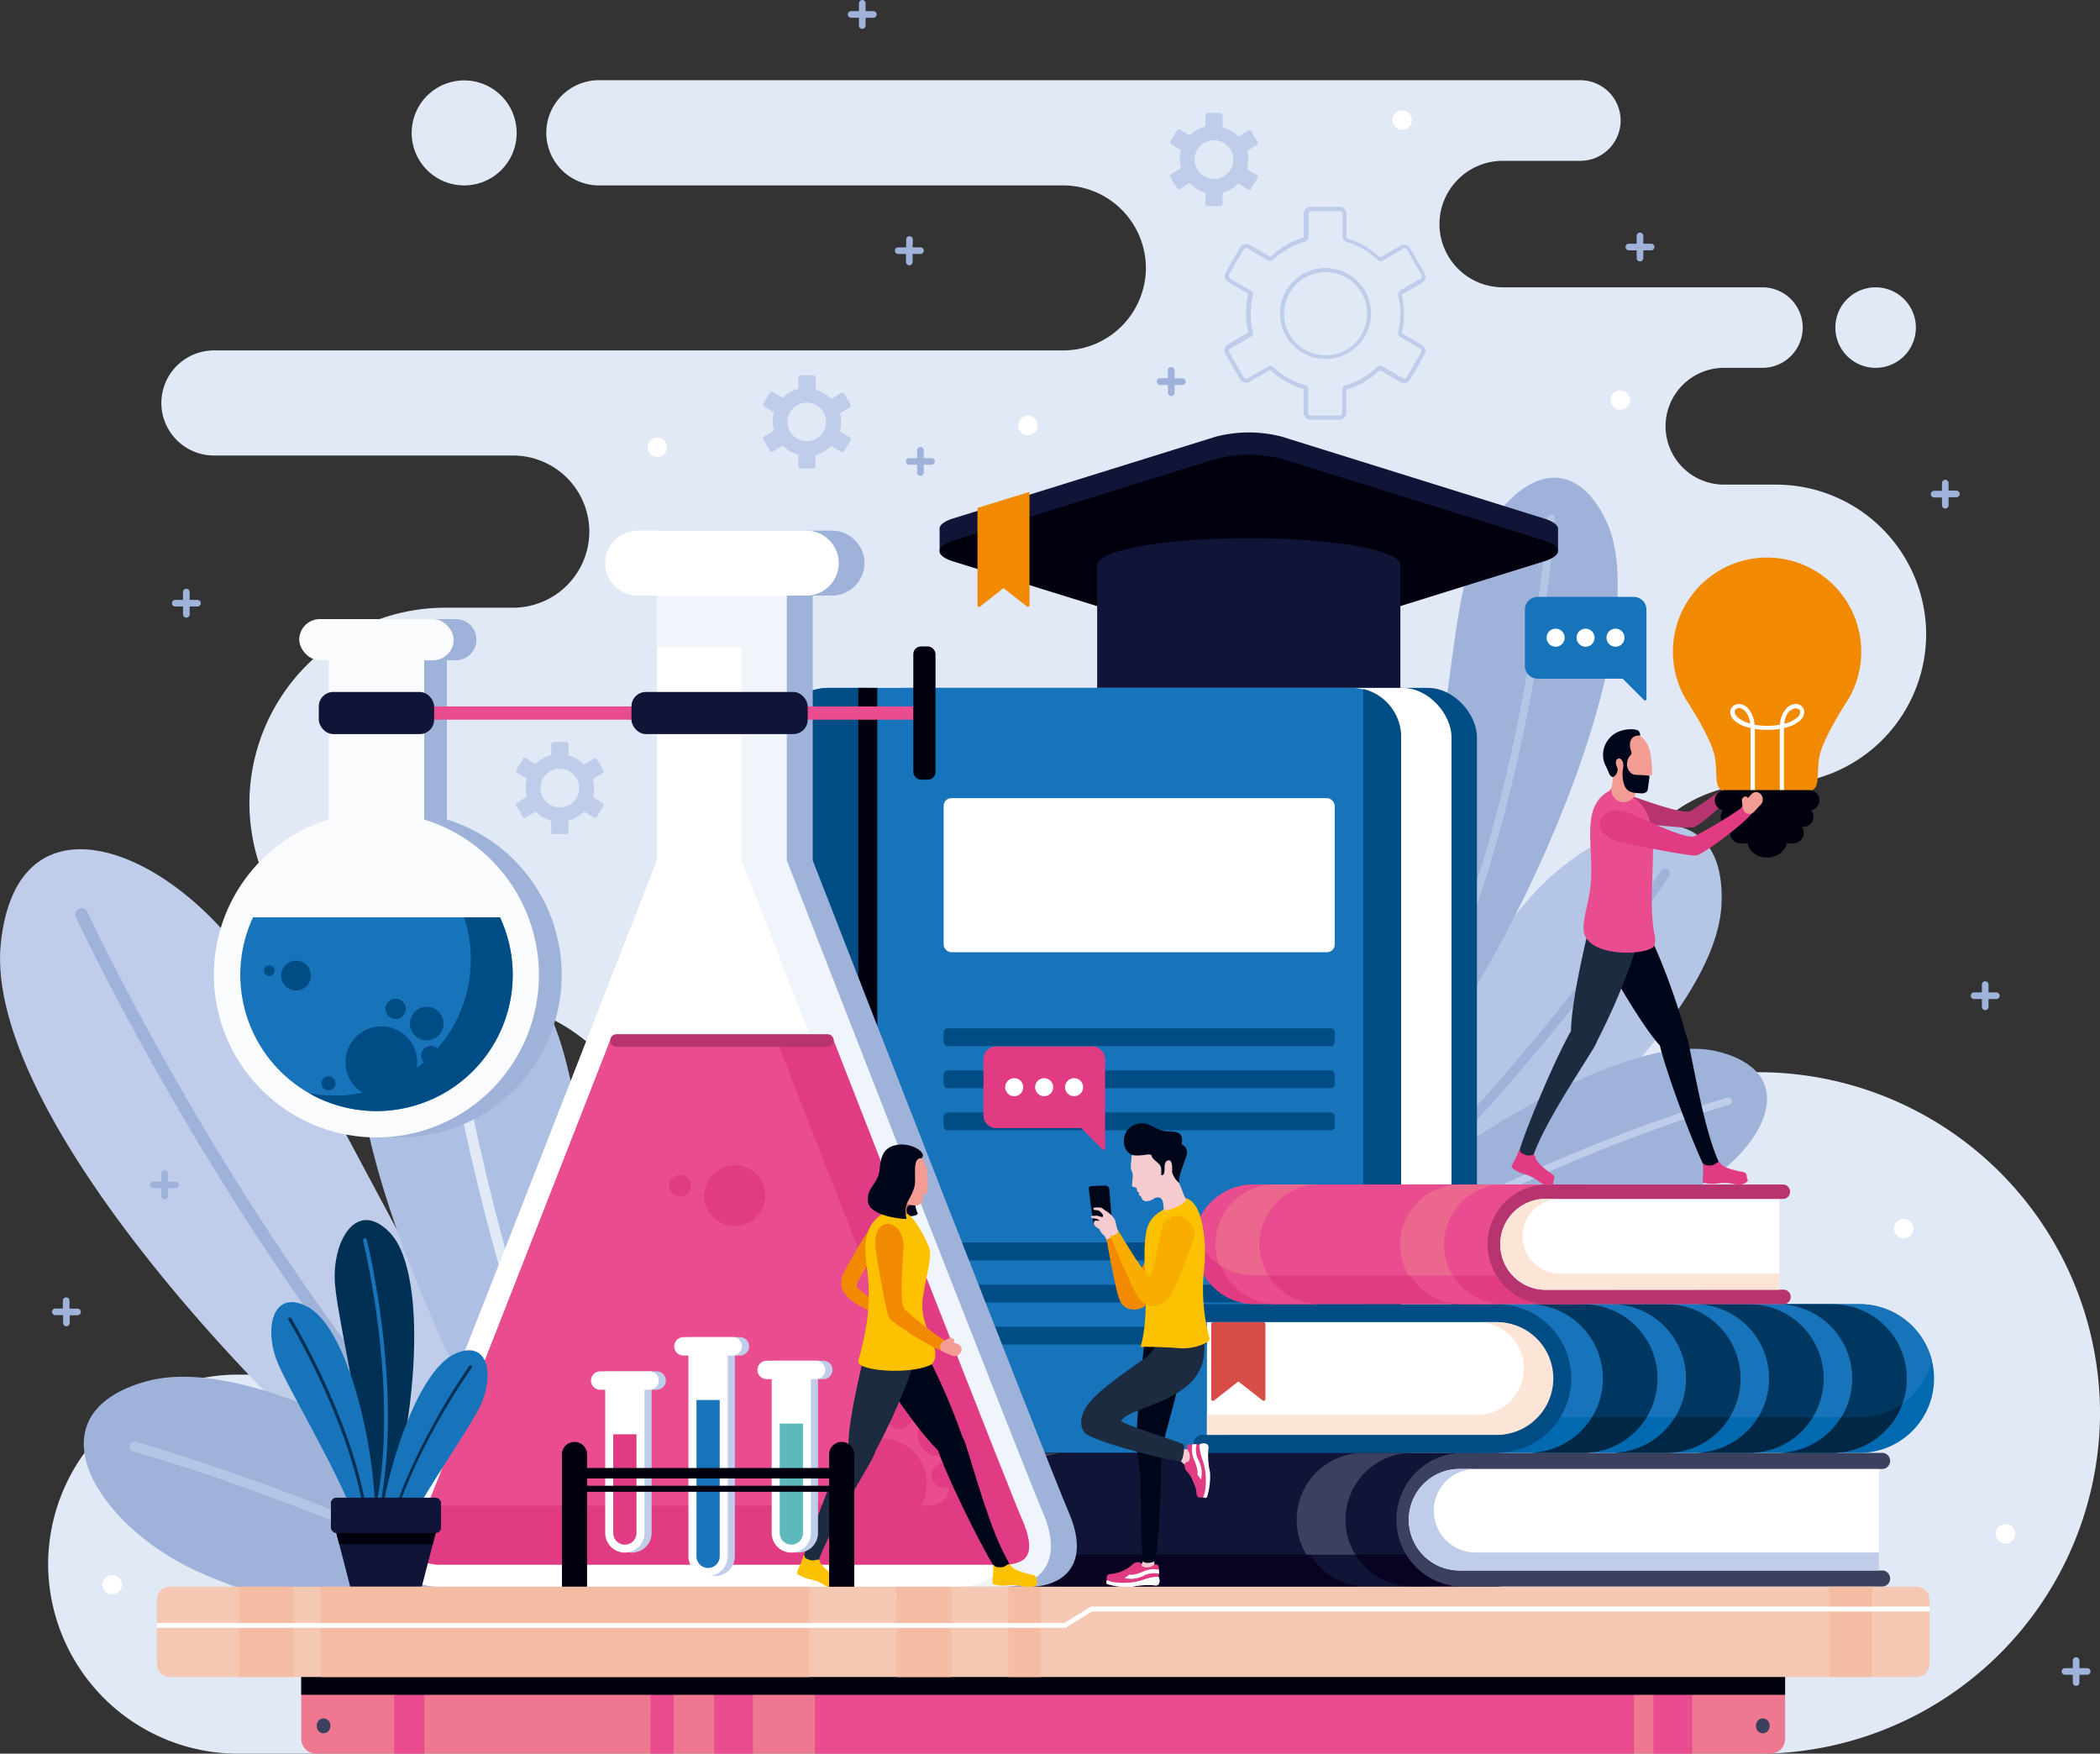 <svg xmlns="http://www.w3.org/2000/svg" viewBox="0 0 392.79 328"><rect x="0" y="0" width="392.79" height="328" fill="#333333" stroke="none"/><defs><style>.cls-1{fill:#e1e8f6;}.cls-1,.cls-12,.cls-14,.cls-15,.cls-16,.cls-17,.cls-18,.cls-19,.cls-2,.cls-20,.cls-21,.cls-22,.cls-23,.cls-24,.cls-25,.cls-26,.cls-27,.cls-28,.cls-29,.cls-3,.cls-30,.cls-31,.cls-32,.cls-33,.cls-38,.cls-39,.cls-4,.cls-40,.cls-41,.cls-42,.cls-43,.cls-44,.cls-5,.cls-6,.cls-7,.cls-8{fill-rule:evenodd;}.cls-2{fill:#b4c5e6;}.cls-3{fill:#9fb2d9;}.cls-4{fill:#c0cdea;}.cls-5{fill:#adbfe3;}.cls-36,.cls-6{fill:#101537;}.cls-13,.cls-7{fill:#00000f;}.cls-8{fill:#f18a00;}.cls-12,.cls-9{fill:#004c84;}.cls-10,.cls-15{fill:#fff;}.cls-11,.cls-18{fill:#1874ba;}.cls-14{fill:#080321;}.cls-16,.cls-45{fill:#3b405f;}.cls-17{fill:#0069af;}.cls-19{fill:#fce4d6;}.cls-20{fill:#003760;}.cls-21{fill:#002846;}.cls-22{fill:#d64c47;}.cls-23,.cls-37{fill:#e13c83;}.cls-24,.cls-35{fill:#e94d90;}.cls-25{fill:#b83470;}.cls-26{fill:#ec678e;}.cls-27{fill:#f0f4fb;}.cls-28{fill:#f6cbcf;}.cls-29{fill:#00061a;}.cls-30{fill:#1c2b3f;}.cls-31{fill:#fcc100;}.cls-32{fill:#f8ad00;}.cls-33,.cls-34{fill:#fafbfd;}.cls-38{fill:#003053;}.cls-39{fill:#f29c94;}.cls-40{fill:#c9625a;}.cls-41{fill:#5eb9bd;}.cls-42{fill:#ee788f;}.cls-43{fill:#f5c8b4;}.cls-44{fill:#f4bca3;}</style></defs><title>Ресурс 15</title><g id="Слой_2" data-name="Слой 2"><g id="Текст"><path class="cls-1" d="M329.07,328a63.92,63.92,0,0,0,63.73-63.73h0a63.92,63.92,0,0,0-63.73-63.73,27,27,0,0,1-26.95-26.95h0a27,27,0,0,1,26.95-26.95h3.21a28.1,28.1,0,0,0,28-28h0a28.1,28.1,0,0,0-28-28h-9.84a10.94,10.94,0,0,1-10.91-10.91h0A10.94,10.94,0,0,1,322.43,68.8h7.23a7.55,7.55,0,0,0,7.53-7.53h0a7.55,7.55,0,0,0-7.53-7.53H281.07a11.86,11.86,0,0,1-11.83-11.83h0a11.86,11.86,0,0,1,11.83-11.83H295.6a7.55,7.55,0,0,0,7.53-7.53h0A7.55,7.55,0,0,0,295.6,15H112a9.85,9.85,0,0,0-9.82,9.82h0A9.85,9.85,0,0,0,112,34.68h86.9a15.48,15.48,0,0,1,15.43,15.43h0a15.48,15.48,0,0,1-15.43,15.43H40a9.85,9.85,0,0,0-9.82,9.82h0A9.85,9.85,0,0,0,40,85.2h56a14.27,14.27,0,0,1,14.23,14.23h0a14.27,14.27,0,0,1-14.23,14.23H83.21a36.66,36.66,0,0,0-36.56,36.56h0a36.66,36.66,0,0,0,36.56,36.56H87.4a35.26,35.26,0,0,1,35.16,35.16h0A35.26,35.26,0,0,1,87.4,257.1H44.45A35.56,35.56,0,0,0,9,292.55H9A35.56,35.56,0,0,0,44.45,328ZM86.82,34.68a9.82,9.82,0,1,1,9.82-9.82,9.82,9.82,0,0,1-9.82,9.82Zm264,34.12a7.53,7.53,0,1,1,7.53-7.53A7.53,7.53,0,0,1,350.79,68.8Z"/><path class="cls-2" d="M322,169.09c.94-22.1-21.58-16.83-35.18-1.91s-53.56,77.22-75.2,89.82c-8.39,4.88-6.66,6.05.13,4.52C245.64,253.87,320.75,199.51,322,169.09Z"/><path class="cls-3" d="M206.16,261.1c-.48.86.36,1.17,2.21,1C263.29,239,312,164.07,312.2,163.83a.89.89,0,1,0-1.49-1C310.55,163.09,261.13,239,206.16,261.1Z"/><path class="cls-3" d="M300.24,97c-8.3-16.52-22.6-3.52-26.46,12.9S266,188,255.37,206c-4.14,7-2.4,7.13,1.93,3.25C278.91,189.92,311.66,119.7,300.24,97Z"/><path class="cls-2" d="M253,211.24c0,.82.74.7,2-.17,30.69-39.22,35.85-113.71,35.87-114a.74.74,0,1,0-1.48-.11C289.4,97.26,284.18,172.77,253,211.24Z"/><path class="cls-3" d="M321.5,196.72c16.72,4.35,7.63,20-6.62,26.71-6.11,2.89-19.85,7.41-34.67,12.68H246C269.06,214.62,304.62,192.32,321.5,196.72Z"/><path class="cls-4" d="M254.66,236.1C285.94,216,323,205.32,323.17,205.27a.7.7,0,0,1,.39,1.33c-.16,0-35.68,10.26-66.35,29.5Z"/><path class="cls-4" d="M.14,176.53c3-29.35,31.68-18.11,46.79,4.17C60.33,200.46,94,273.31,119.68,304H100.43C55.32,272.86-3.19,209.5.14,176.53Z"/><path class="cls-3" d="M109.34,304c-56-48-95.06-132.26-95.2-132.56a1.19,1.19,0,0,1,2.15-1c.14.31,40,86.4,96.68,133.57Z"/><path class="cls-5" d="M68.94,180.83c9.78-22.63,29.81-6.42,36.22,15.15,5.2,17.51,12.68,74.75,23.65,108.06h-15C86.56,267.21,58.32,205.41,68.94,180.83Z"/><path class="cls-1" d="M120.16,304C90.5,252,81.4,180.6,81.37,180.33a1,1,0,0,1,2-.26c0,.27,9.21,72.29,39.08,124Z"/><path class="cls-3" d="M27.58,258.3c-22.24,6-9.93,26.71,9.15,35.53,5.55,2.56,15.77,6.08,28,10.21h57.43C91.28,277.66,48.48,252.65,27.58,258.3Z"/><path class="cls-2" d="M107.27,304c-39.46-22.56-81.62-34.25-81.81-34.3a.93.93,0,1,0-.5,1.78c.19.05,40.21,11.16,78.59,32.52Z"/><path class="cls-6" d="M239.78,81.68,288.87,97c1.83.57,2.68,1.34,2.55,2.09h0v3.83h-9.13l-42.5,13.23a24.56,24.56,0,0,1-12.41,0l-42.5-13.23h-9.13V99.05h0c-.14-.75.71-1.52,2.55-2.09l49.08-15.28a24.56,24.56,0,0,1,12.41,0Z"/><path class="cls-7" d="M239.78,85.82l49.08,15.28c3.41,1.06,3.41,2.8,0,3.87l-49.08,15.28a24.57,24.57,0,0,1-12.41,0L178.28,105c-3.41-1.06-3.41-2.8,0-3.87l49.08-15.28a24.55,24.55,0,0,1,12.41,0Z"/><path class="cls-6" d="M261.93,105.65V145.5H205.22V105.65c0-2.77,12.69-5,28.35-5S261.93,102.89,261.93,105.65Z"/><path class="cls-8" d="M187.69,110l4.37,3.42a.31.31,0,0,0,.5-.24V92l-9.73,3v18.2a.31.31,0,0,0,.5.24Z"/><path class="cls-3" d="M64.07,115.79H85.26a3.86,3.86,0,0,1,3.85,3.85h0a3.86,3.86,0,0,1-3.85,3.85H83.59v29.79a30.4,30.4,0,1,1-17.86,0V123.48H64.07a3.86,3.86,0,0,1-3.85-3.85h0A3.86,3.86,0,0,1,64.07,115.79Z"/><rect class="cls-9" x="159.87" y="128.66" width="116.38" height="168.11" rx="9.2" ry="9.2"/><rect class="cls-10" x="155.11" y="128.66" width="116.38" height="168.11" rx="9.2" ry="9.2"/><rect class="cls-11" x="145.69" y="128.66" width="116.38" height="168.11" rx="9.2" ry="9.2"/><path class="cls-12" d="M154.89,296.77h7.43V128.66h-7.43a9.23,9.23,0,0,0-9.2,9.2V287.57A9.23,9.23,0,0,0,154.89,296.77Z"/><rect class="cls-13" x="160.54" y="128.66" width="3.55" height="168.11"/><rect class="cls-10" x="176.5" y="149.28" width="73.15" height="28.82" rx="1.44" ry="1.44"/><rect class="cls-9" x="176.5" y="192.34" width="73.15" height="3.32" rx="0.72" ry="0.72"/><rect class="cls-9" x="176.5" y="200.21" width="73.15" height="3.32" rx="0.72" ry="0.72"/><rect class="cls-9" x="176.5" y="208.07" width="73.15" height="3.33" rx="0.72" ry="0.72"/><rect class="cls-9" x="176.5" y="232.4" width="73.15" height="3.33" rx="0.72" ry="0.72"/><rect class="cls-9" x="176.5" y="240.27" width="73.15" height="3.33" rx="0.72" ry="0.72"/><rect class="cls-9" x="176.5" y="248.14" width="73.15" height="3.33" rx="0.72" ry="0.72"/><path class="cls-12" d="M245.78,279.87H164.09v16.9h88.78a9.23,9.23,0,0,0,9.2-9.2V137.86a9.24,9.24,0,0,0-7.09-9V270.66A9.23,9.23,0,0,1,245.78,279.87Z"/><path class="cls-14" d="M279.84,296.77h-94a12.52,12.52,0,0,1,0-25h94a12.52,12.52,0,0,1,0,25Z"/><path class="cls-6" d="M173.65,281.25a12.57,12.57,0,0,1,12.16-9.53h94A12.57,12.57,0,0,1,292,281.25a12.57,12.57,0,0,1-12.16,9.53h-94a12.57,12.57,0,0,1-12.16-9.53Z"/><path class="cls-15" d="M351.44,295.84H273.58a11.6,11.6,0,0,1,0-23.19h77.86Z"/><path class="cls-16" d="M352.2,293.74a1.51,1.51,0,0,1,0,3H273a12.52,12.52,0,0,1,0-25h79.2a1.51,1.51,0,0,1,0,3H273a9.49,9.49,0,0,0,0,19Z"/><path class="cls-6" d="M187.07,284.25a12.56,12.56,0,0,1,12.52-12.52H190.4a12.52,12.52,0,0,0,0,25h9.19a12.56,12.56,0,0,1-12.52-12.52Zm64.64,0a12.55,12.55,0,0,1,12.52-12.52H255a12.52,12.52,0,0,0,0,25h9.19a12.56,12.56,0,0,1-12.52-12.52Z"/><path class="cls-16" d="M187.07,284.25a12.56,12.56,0,0,1,12.52-12.52H190.4a12.51,12.51,0,0,0-11.77,16.78,12.44,12.44,0,0,0,7.17,2.27h3.12a12.43,12.43,0,0,1-1.85-6.54Zm66.49,6.54h-9.19A12.53,12.53,0,0,1,255,271.73h9.19a12.51,12.51,0,0,0-10.67,19.06Z"/><path class="cls-4" d="M351.44,290.37H276a7.81,7.81,0,0,1,0-15.62h-3a9.48,9.48,0,0,0-6.87,16l.16.17a9.47,9.47,0,0,0,6.7,2.79h78.45Z"/><path class="cls-17" d="M272.38,271.73h75.47a13.9,13.9,0,0,0,0-27.8H272.38a13.9,13.9,0,0,0,0,27.8Z"/><path class="cls-18" d="M361.35,254.5a14,14,0,0,0-13.5-10.58H272.38a14,14,0,0,0-13.5,10.58,14,14,0,0,0,13.5,10.58h75.47a14,14,0,0,0,13.5-10.58Z"/><path class="cls-15" d="M225.75,270.7h53.58a12.87,12.87,0,0,0,0-25.74H225.75Z"/><path class="cls-12" d="M224.92,268.36a1.68,1.68,0,0,0,0,3.36H280a13.9,13.9,0,0,0,0-27.8H224.92a1.68,1.68,0,1,0,0,3.36H280a10.54,10.54,0,0,1,0,21.07Z"/><path class="cls-19" d="M225.75,264.62h50.9a8.67,8.67,0,0,0,0-17.33H280a10.52,10.52,0,0,1,7.62,17.79l-.18.19a10.51,10.51,0,0,1-7.44,3.1H225.75Z"/><path class="cls-20" d="M346.45,257.83a13.93,13.93,0,0,0-13.9-13.9h10.21a13.9,13.9,0,0,1,0,27.8H332.55a13.93,13.93,0,0,0,13.9-13.9Zm-46.63,0a13.94,13.94,0,0,0-13.9-13.9h10.21a13.9,13.9,0,0,1,0,27.8H285.92a13.94,13.94,0,0,0,13.9-13.9Zm15.54,0a13.93,13.93,0,0,1-13.9,13.9h10.2a13.9,13.9,0,0,0,0-27.8h-10.2a13.93,13.93,0,0,1,13.9,13.9Zm15.54,0a13.93,13.93,0,0,1-13.9,13.9h10.2a13.9,13.9,0,0,0,0-27.8H317a13.93,13.93,0,0,1,13.9,13.9Z"/><path class="cls-21" d="M355.82,262.56a14,14,0,0,1-13.07,9.17H332.55a13.86,13.86,0,0,0,9.82-4.08,14.05,14.05,0,0,0,2-2.56h3.46a13.8,13.8,0,0,0,8-2.52Zm-16.77,2.52H328.85a14,14,0,0,1-2,2.56,13.86,13.86,0,0,1-9.82,4.08h10.2a13.86,13.86,0,0,0,9.82-4.08,14.05,14.05,0,0,0,2-2.56Zm-15.54,0a14,14,0,0,1-2,2.56,13.86,13.86,0,0,1-9.82,4.08h-10.2a13.86,13.86,0,0,0,9.82-4.08,14,14,0,0,0,2-2.56Zm-15.54,0h-10.2a14.05,14.05,0,0,1-2,2.56,13.86,13.86,0,0,1-9.82,4.08h10.21a13.86,13.86,0,0,0,9.82-4.08A14,14,0,0,0,308,265.08Z"/><path class="cls-22" d="M231.63,258.38l4.54,3.56a.32.32,0,0,0,.51-.25V247.61a.32.32,0,0,0-.32-.32h-9.48a.32.32,0,0,0-.32.32v14.09a.32.32,0,0,0,.51.25Z"/><path class="cls-23" d="M295.23,243.93h-60.8a11.2,11.2,0,0,1,0-22.39h60.8a11.2,11.2,0,0,1,0,22.39Z"/><path class="cls-24" d="M223.56,230.05a11.24,11.24,0,0,1,10.87-8.52h60.8a11.24,11.24,0,0,1,10.87,8.52,11.24,11.24,0,0,1-10.87,8.52h-60.8a11.24,11.24,0,0,1-10.87-8.52Z"/><path class="cls-15" d="M332.8,243.1H289.64a10.37,10.37,0,0,1,0-20.74H332.8Z"/><path class="cls-25" d="M333.47,241.22a1.36,1.36,0,1,1,0,2.71H289.11a11.2,11.2,0,0,1,0-22.39h44.36a1.35,1.35,0,1,1,0,2.71H289.11a8.49,8.49,0,0,0,0,17Z"/><path class="cls-24" d="M235.57,232.73a11.23,11.23,0,0,1,11.2-11.2h-8.22a11.2,11.2,0,0,0,0,22.39h8.22a11.23,11.23,0,0,1-11.2-11.2Zm34.51,0a11.23,11.23,0,0,1,11.2-11.2h-8.22a11.2,11.2,0,0,0,0,22.39h8.22a11.23,11.23,0,0,1-11.2-11.2Z"/><path class="cls-26" d="M235.57,232.73a11.23,11.23,0,0,1,11.2-11.2h-8.22a11.19,11.19,0,0,0-10.53,15,11.13,11.13,0,0,0,6.42,2h2.79a11.11,11.11,0,0,1-1.66-5.84Zm36.16,5.84h-8.22a11.2,11.2,0,0,1,9.54-17h8.22a11.18,11.18,0,0,0-9.54,17Z"/><path class="cls-19" d="M332.8,238.21h-41a7,7,0,0,1,0-14h-2.68A8.48,8.48,0,0,0,283,238.57l.14.15a8.46,8.46,0,0,0,6,2.49H332.8Z"/><path class="cls-3" d="M139.85,296.77h52.63c6.54,0,11.56-4.26,7.45-13.84s-47.91-122-47.91-122v-55l-2.43-3.27H130.11l-2.43,3.27v55s-43.81,112.41-47.91,122,.91,13.84,7.45,13.84Z"/><path class="cls-3" d="M124.08,99.24h31.53a6.1,6.1,0,0,1,6.08,6.08h0a6.1,6.1,0,0,1-6.08,6.08H124.08a6.1,6.1,0,0,1-6.08-6.08h0A6.1,6.1,0,0,1,124.08,99.24Z"/><path class="cls-27" d="M135,296.77h52.63c6.54,0,11.56-4.26,7.45-13.84s-47.91-122-47.91-122v-55l-2.43-3.27H125.3l-2.43,3.27v55s-43.81,112.41-47.91,122,.91,13.84,7.45,13.84Z"/><path class="cls-15" d="M135,296.77h44.18c6.54,0,11.56-4.26,7.45-13.84s-47.91-122-47.91-122V121.08H122.86v39.86s-43.81,112.41-47.91,122,.91,13.84,7.45,13.84H135Z"/><path class="cls-23" d="M114.13,194.62q-5.7,14.6-11.41,29.19-7.66,19.56-15.35,39.11-2.78,7-5.57,14.07c-1,2.52-2,5.07-3.07,7.56-.72,1.68-2,5.28-.4,6.88,1,1,2.78,1.24,4.09,1.24H187.66c1.31,0,3.12-.26,4.08-1.24,1.58-1.6.32-5.2-.4-6.88-1.07-2.49-2.06-5-3.07-7.56q-2.8-7-5.57-14.07Q175,243.37,167.35,223.8q-5.71-14.59-11.41-29.19Z"/><path class="cls-24" d="M114.13,194.62q-5.7,14.6-11.41,29.19-7.66,19.56-15.35,39.11-2.78,7-5.57,14.07c-.61,1.54-1.22,3.09-1.85,4.63h92.73c1.31,0,3.12-.26,4.08-1.24,1.58-1.6.32-5.2-.4-6.88-1.07-2.49-2.06-5-3.07-7.56q-2.8-7-5.57-14.07-7.71-19.54-15.35-39.11l-7.1-18.14Z"/><path class="cls-15" d="M119.27,99.24H150.8a6.1,6.1,0,0,1,6.08,6.08h0a6.1,6.1,0,0,1-6.08,6.08H119.27a6.1,6.1,0,0,1-6.08-6.08h0A6.1,6.1,0,0,1,119.27,99.24Z"/><path class="cls-25" d="M115.31,193.43h39.45a1.19,1.19,0,0,1,1.18,1.18h0a1.19,1.19,0,0,1-1.18,1.18H115.31a1.19,1.19,0,0,1-1.18-1.18h0A1.19,1.19,0,0,1,115.31,193.43Z"/><path class="cls-28" d="M215.92,291.67a6.39,6.39,0,0,0,.18,2.07c.06.13-.06.28-.11.4-.17.37-.7.86-2.42,1.09a18.07,18.07,0,0,1-4.63-.12c-1-.14-.4-.62.06-.82s4-1.29,4.51-1.78.16-1.36.24-1.5S215.69,290.9,215.92,291.67Z"/><path class="cls-29" d="M214.53,250.76l-.53.74s-1.42,13.38-1.41,17.58.8,4.86.77,9.1.29,12.38.24,13.39,1.83.82,2.38.4,1.3-14.59,1.19-16.7a26.61,26.61,0,0,1,.83-7c.5-1.95,3.55-12.72,3.6-15.54S214.53,250.76,214.53,250.76Z"/><path class="cls-28" d="M221,270.95a1.43,1.43,0,0,0,.73.11,7.56,7.56,0,0,1,1,0,1.5,1.5,0,0,1,.4.09c.38.15.9.65,1.22,2.36a18.07,18.07,0,0,1,.13,4.63c-.09,1-.6.43-.82,0s-1.37-3.53-2.25-4.34-1-.71-1.15-.79S220.25,271.22,221,270.95Z"/><path class="cls-30" d="M222.2,248.61c.57.43,3,1.92,3,2.46,1.2,11-13.39,11.6-15.49,14.63-.35.51,11.3,4.14,11.64,4.42s-.06,2.92-.48,3.21-14.56-3.11-17.75-5.12c0,0-2-1.58,0-5s11.12-9,11.74-9.74,1.64-1.59,1.26-2.84S222.2,248.61,222.2,248.61Z"/><path class="cls-28" d="M207.49,232.2,207,232a3.16,3.16,0,0,0-.55-1,2.22,2.22,0,0,1-.87-1.4c0-.64,2.39-1,2.39-.82s1,1.13.9,1.54a6.59,6.59,0,0,1-.44,1.07Z"/><path class="cls-8" d="M215.84,232.28s-3.14,7-3.75,7.69-3.11-7.09-3.65-8.5a3,3,0,0,0-1.46.38s1.63,9.37,2.42,11.26,2.59,2.17,4.24,1.5,6-8,6.88-9.37S219.18,229.1,215.84,232.28Z"/><path class="cls-31" d="M217.86,226.08c-1,.71-2.86,1.35-3.45,4.29-1.07,5.39.95,14-1,21.26-.11.39.2.31.35.28s3.23,0,6.27.2a9.62,9.62,0,0,0,5.92-1.15s.36-.39.26-.75a35.53,35.53,0,0,1-.94-13.45C225.83,231.17,224.46,219.42,217.86,226.08Z"/><path class="cls-32" d="M217.5,229.16s-1.79,8.53-2.29,9.47-5.19-7.12-6.14-8.56c0,0-1.21.31-1.53.78,0,0,4.1,10,5.44,11.93s3.41,1.78,5.08.63,4.69-10.38,5.36-12.11S220.43,224.81,217.5,229.16Z"/><path class="cls-29" d="M204.07,221.84s-.39.1-.41.37.79,6.56.9,6.81.21.65,2.85.4c0,0,.46-.08.56-.32s-.44-5.85-.47-6.51a.77.77,0,0,0-.81-.83C206.32,221.73,204.07,221.84,204.07,221.84Z"/><path class="cls-28" d="M207.65,231.18a6.46,6.46,0,0,0-1.26-.87c-.88-.49-1.63-.92-1.75-1.24a.63.63,0,0,1,.15-.73c.17-.1.61,0,.8,0s-.29-.34-.6-.4a4.44,4.44,0,0,1-.82-.15.26.26,0,0,1-.08-.31c0-.05.29-.06.63-.08a1.8,1.8,0,0,1,.85.07,2.29,2.29,0,0,0,.68.15.47.47,0,0,0,0-.48,3.29,3.29,0,0,0-.7-.7c-.15-.11-.65-.07-.88-.16s-.21-.37.07-.42a4.64,4.64,0,0,1,1,0c.4,0,.57.27,1.08.61a4.67,4.67,0,0,1,1.7,1.65c.26.67.32,1.53.55,2S208.78,231,207.65,231.18Z"/><path class="cls-23" d="M222,275.19a7,7,0,0,1,1.77,3.9c0,1.43,1.17.95,1.17.95s.52.3.76,0a12.58,12.58,0,0,0,.55-4.72,14.26,14.26,0,0,1-.29-4.35c.25-1.21-1.29-1.06-1.65-.77a6.4,6.4,0,0,0-2,0c-.45.21-.37.86,0,1.26a2.06,2.06,0,0,1,0,1.94C221.41,273.34,221.36,274.57,222,275.19Z"/><path class="cls-15" d="M223.82,270.12c-.24,0-.52,0-.78,0a4.73,4.73,0,0,0,.31,2.92c.93,2.19.6,2.7.6,2.7l.69,1a5.37,5.37,0,0,0-.42-3.56A4,4,0,0,1,223.82,270.12Z"/><path class="cls-15" d="M225,280s.52.3.76,0a12.58,12.58,0,0,0,.55-4.72,14.26,14.26,0,0,1-.29-4.35c.25-1.21-1.29-1.06-1.65-.77,0,2.47,1,3,1.15,6S225,280,225,280Z"/><path class="cls-23" d="M211.81,292.63a6.88,6.88,0,0,1-3.82,1.73c-1.4,0-.93,1.15-.93,1.15s-.29.51,0,.75a12.28,12.28,0,0,0,4.63.54,14,14,0,0,1,4.26-.28c1.18.24,1-1.26.76-1.61a6.27,6.27,0,0,0,0-2c-.2-.44-.84-.36-1.23,0a2,2,0,0,1-1.9,0C213.63,292,212.42,292,211.81,292.63Z"/><path class="cls-15" d="M216.78,294.37c0-.23,0-.51,0-.77a4.65,4.65,0,0,0-2.86.3c-2.15.91-2.64.59-2.64.59l-.93.67a5.26,5.26,0,0,0,3.49-.41A4,4,0,0,1,216.78,294.37Z"/><path class="cls-15" d="M207.06,295.51s-.29.51,0,.75a12.28,12.28,0,0,0,4.63.54,14,14,0,0,1,4.26-.28c1.18.24,1-1.26.76-1.61-2.42,0-2.94,1-5.91,1.12S207.06,295.51,207.06,295.51Z"/><path class="cls-28" d="M211.72,215.72s-.22,2.24-.22,2.65.31.75.36,1.33-.14,1.76-.13,2.07.65.23.81.41.1.46.17.63.28.14.32.26,0,.29,0,.4.34.13.46.49.4,1,1.71.55,2.35-2.39,2.57-3.38a13.69,13.69,0,0,0,.1-3.11c0-.43-.6-2.93-1-3.19S212.31,214.19,211.72,215.72Z"/><path class="cls-28" d="M216.2,223.16l-.26.95c1.76-.7,1.66,1.22,1.73,2.18,0,.43,3.7-.71,4.24-1.95-.6-.81-.41-.92-1.39-3.13-.3-.68-1-1.2-1.16-1.83,0,0,.47-2.51.1-3s-1.74-.18-1.82.47S216.2,223.16,216.2,223.16Z"/><path class="cls-29" d="M211.69,216a2.58,2.58,0,0,1-1.44-2.1,3.23,3.23,0,0,1,2.67-3.73c2.18-.48,3.26,1.42,5.45,1.43s3,.44,2.66,2.44a1.68,1.68,0,0,1,.88,2.17c-.52,1.59-1.62,4.1-1.32,5.07a4,4,0,0,1-1.36-2.08s.14-1.94-.4-2.13-1,.26-1,1.2-.08,1.27-.25,1.43-.3.16-.38,0,.25-1.35-.42-2-1.28-1-1.41-1.57S213.31,216.42,211.69,216Z"/><path class="cls-33" d="M70.41,212.74A30.4,30.4,0,1,0,40,182.34,30.46,30.46,0,0,0,70.41,212.74Z"/><rect class="cls-34" x="61.48" y="119.64" width="17.86" height="38.95"/><rect class="cls-34" x="55.97" y="115.79" width="28.88" height="7.7" rx="3.85" ry="3.85"/><rect class="cls-35" x="78.49" y="132.12" width="94.42" height="2.49" rx="0.85" ry="0.85"/><path class="cls-18" d="M93.5,171.57a25.47,25.47,0,1,1-46.17,0Z"/><rect class="cls-36" x="59.63" y="129.42" width="21.57" height="7.88" rx="2.7" ry="2.7"/><rect class="cls-36" x="118.11" y="129.42" width="32.97" height="7.88" rx="2.7" ry="2.7"/><rect class="cls-13" x="170.83" y="120.91" width="4.15" height="24.91" rx="1.42" ry="1.42"/><path class="cls-12" d="M86.82,171.57a25.49,25.49,0,0,1-29,32.9,25.48,25.48,0,0,0,35.7-32.9Z"/><path class="cls-12" d="M71.33,205.38a6.71,6.71,0,1,0-6.71-6.71A6.72,6.72,0,0,0,71.33,205.38Z"/><circle class="cls-9" cx="79.82" cy="191.45" r="3.14"/><circle class="cls-9" cx="74" cy="188.69" r="1.91"/><circle class="cls-9" cx="61.43" cy="202.62" r="1.32"/><circle class="cls-9" cx="80.61" cy="197.46" r="1.85"/><circle class="cls-9" cx="55.37" cy="182.46" r="2.79"/><circle class="cls-9" cx="50.37" cy="181.53" r="1"/><path class="cls-23" d="M164.87,286a8.48,8.48,0,1,0-8.48-8.48A8.49,8.49,0,0,0,164.87,286Z"/><circle class="cls-37" cx="175.6" cy="268.37" r="3.97"/><circle class="cls-37" cx="168.25" cy="264.88" r="2.41"/><circle class="cls-37" cx="152.38" cy="282.47" r="1.67"/><circle class="cls-37" cx="176.59" cy="275.96" r="2.33"/><path class="cls-23" d="M137.43,229.32a5.7,5.7,0,1,0-5.7-5.7A5.71,5.71,0,0,0,137.43,229.32Z"/><circle class="cls-37" cx="127.22" cy="221.74" r="2.03"/><path class="cls-38" d="M72.85,230.47c-6.21-6.32-10.83,1.71-10.19,9.77.62,7.75,7.37,34.56,5.93,45.34H71C77.27,271.66,80.88,238.65,72.85,230.47Z"/><path class="cls-18" d="M70.13,285.59c6.22-22.34-1.48-53.56-1.51-53.67a.36.36,0,1,0-.69.17c0,.1,7.74,31.37,1.47,53.5Z"/><path class="cls-18" d="M57.53,244.41c-6.55-3.47-8.2,4.1-5.64,10.36C54,260,63.61,275.74,67,285.59h3.17C70.59,272,65.33,248.55,57.53,244.41Z"/><path class="cls-38" d="M69,285.59c-2-18.54-14.47-38.88-14.51-39a.3.3,0,1,0-.51.31c0,.07,12.41,20.28,14.43,38.64Z"/><path class="cls-18" d="M85.19,253.16c6.34-2.77,7.35,4.4,4.53,10.05-1.94,3.89-9,14-13.64,22.38H71C72.71,272.93,78.56,256.06,85.19,253.16Z"/><path class="cls-38" d="M72.8,285.59c4.44-15.43,15-30.09,15-30.15a.28.28,0,0,1,.45.33c0,.06-10.5,14.57-14.92,29.82Z"/><rect class="cls-36" x="61.89" y="280.12" width="20.61" height="6.61" rx="1.01" ry="1.01"/><polygon class="cls-6" points="66.09 283.86 78.31 283.86 81.49 286.73 78.89 296.77 72.2 296.77 65.51 296.77 62.91 286.73 66.09 283.86"/><polygon class="cls-7" points="81.49 286.73 80.96 288.8 63.44 288.8 62.91 286.73 81.49 286.73"/><path class="cls-25" d="M304.32,153.72c4.24.54,11.6,1.28,12.51,1,1.24-.36,8.21-6.45,8.81-8,0,0,.06-.18-.19-.21s-1.11.06-1.39-.21-.47-.05-.66.29a71.61,71.61,0,0,1-7.21,5.09c-1.45.79-10-2.52-11.1-2.81C299.92,147.53,298.05,152.92,304.32,153.72Z"/><path class="cls-8" d="M322.67,147.91h15.95c1.29-.35,1.34-1.56,1.41-3.33a23.74,23.74,0,0,1,.25-2.92c.44-2.69,3.3-7.49,4.69-9.71l0,0h0c.4-.63.67-1,.73-1.13a17.61,17.61,0,1,0-30.36,0c.05.08.33.5.73,1.13h0l0,0c1.39,2.22,4.25,7,4.69,9.71a23.57,23.57,0,0,1,.25,2.92c.07,1.77.12,3,1.41,3.33Z"/><path class="cls-15" d="M328.2,148.15a.39.39,0,0,1-.77,0V136.61c0-.15,0-.29,0-.43l-.73-.2a6.24,6.24,0,0,1-2.2-1.14,2.19,2.19,0,0,1-.87-1.61,1.57,1.57,0,0,1,.07-.48,1.5,1.5,0,0,1,1-1,1.88,1.88,0,0,1,1.08,0,2.51,2.51,0,0,1,1.08.63,5,5,0,0,1,1.31,3.17,14.12,14.12,0,0,0,4.76,0,5,5,0,0,1,1.31-3.17,2.52,2.52,0,0,1,1.08-.63,1.88,1.88,0,0,1,1.08,0,1.5,1.5,0,0,1,1,1,1.57,1.57,0,0,1,.07.48,2.19,2.19,0,0,1-.87,1.61,6.23,6.23,0,0,1-2.2,1.14l-.73.2c0,.14,0,.28,0,.43v11.54a.39.39,0,0,1-.77,0V136.61c0-.09,0-.18,0-.28a15,15,0,0,1-4.66,0c0,.09,0,.18,0,.28v11.54Zm6.55-15.22a4.07,4.07,0,0,0-1,2.44l.42-.12a5.48,5.48,0,0,0,1.93-1,1.46,1.46,0,0,0,.6-1,.8.8,0,0,0,0-.24.74.74,0,0,0-.49-.48,1.11,1.11,0,0,0-.64,0,1.74,1.74,0,0,0-.74.44Zm-7.4,2.44a4.07,4.07,0,0,0-1-2.44,1.73,1.73,0,0,0-.74-.44,1.11,1.11,0,0,0-.64,0,.74.74,0,0,0-.49.48.8.8,0,0,0,0,.24,1.46,1.46,0,0,0,.6,1,5.48,5.48,0,0,0,1.93,1Z"/><path class="cls-7" d="M334.21,157.33c0,1.69-1.65,3.06-3.68,3.06s-3.68-1.37-3.68-3.06,1.94-1.79,1.94-1.79Z"/><path class="cls-7" d="M322.72,147.77h15.62a1.91,1.91,0,0,1,.43,3.78,1.91,1.91,0,0,1-1.49,3.11H337a1.91,1.91,0,0,1-1.53,3.06h-9.92a1.91,1.91,0,0,1-1.53-3.06h-.25a1.91,1.91,0,0,1-1.5-3.11,1.91,1.91,0,0,1,.43-3.78Z"/><path class="cls-29" d="M306.28,172.71c.52-.24,1-.48,1.31.17a118.21,118.21,0,0,1,7.67,20.38c.78,3-1.69,4.23-2.81,3.88-3.36-1-13.14-19.15-13.17-19.26C298.25,174.9,306.28,172.71,306.28,172.71Z"/><path class="cls-29" d="M315.76,194.85c1.16,5.16,3,16.41,5.68,22.38,0,0,.19.93-.29,1.37a1.69,1.69,0,0,1-2,.13c-.65-.4-6.47-14.81-8.55-22.66,0,0-.73-2.81.13-4S314.7,190.39,315.76,194.85Z"/><path class="cls-30" d="M306.18,173.14c.55.17,1.06.32.85,1a118,118,0,0,1-8.12,20.2c-1.46,2.74-4.1,2-4.69,1-1.35-2.32,1.26-14.49,2.59-20.17C297.54,172,303.31,171.78,306.18,173.14Z"/><path class="cls-30" d="M298.16,195.88c-2.72,4.54-9.14,14-11.32,20.12,0,0-.51.8-1.15.79a1.68,1.68,0,0,1-1.51-1.26c-.2-.73,5.53-15.18,9.44-22.31,0,0,1.41-2.54,2.85-2.81S300.47,191.93,298.16,195.88Z"/><path class="cls-23" d="M318.52,217.66c0,.25,0,.48,0,.63a10.07,10.07,0,0,1,0,1.7,1.71,1.71,0,0,0,0,.74s-.12.36.1.47a6.32,6.32,0,0,0,2.53.16,8,8,0,0,1,3,.06c.69.2,2.13.3,2.74-.55a.4.4,0,0,0-.08-.37c-.15-.15.14-1.13-.81-1.3s-3.73-.69-4.25-1.68a.45.45,0,0,0-.44-.15c-.25.07-.68.59-1.35.61s-1,0-1.2-.24-.27-.08-.27-.08Z"/><path class="cls-23" d="M284.12,215.1l-.22.6a10.15,10.15,0,0,1-.74,1.53,1.7,1.7,0,0,0-.28.68s-.26.28-.1.47a6.34,6.34,0,0,0,2.24,1.2,8,8,0,0,1,2.71,1.29c.55.47,1.82,1.16,2.72.63a.39.39,0,0,0,.08-.37c-.07-.2.6-1-.2-1.52s-3.1-2.17-3.18-3.29a.45.45,0,0,0-.34-.32c-.26,0-.87.26-1.48,0s-1-.4-1-.72-.22-.18-.22-.18Z"/><path class="cls-24" d="M296.42,174.93c1.78,4.26,12.15,3.69,13,1.93h0a3.92,3.92,0,0,0,0-2.25c-1.75-10,2.58-22.25-4.44-25.71l-1-.47a2.21,2.21,0,0,1,.15-1.2,11.68,11.68,0,0,0-2.48-.16l-.65.87c-5.66,3-2.66,10.83-3.54,18C297.15,169.07,295.61,173,296.42,174.93Z"/><path class="cls-39" d="M305.42,140.85h0a2.34,2.34,0,0,1,1.7,2.82l-1.15,4.6a2.34,2.34,0,0,1-2.82,1.7h0a2.34,2.34,0,0,1-1.7-2.82l1.15-4.6A2.34,2.34,0,0,1,305.42,140.85Z"/><path class="cls-39" d="M301.44,144.76a4,4,0,0,1,0,2.53,1.93,1.93,0,0,1,2.15-1.44s2.17,1.27,2.16,1.59h0c2.14.3,2.42-.68,2.45-.9s.15-1.39.21-1.46.57,0,.61-.29a23.42,23.42,0,0,0-.39-4.18,5.27,5.27,0,0,0-2.29-3.34c-3.71.17-2.56,5.05-3.27,4.69s-1.37.14-1.17,1.06C301.94,143.13,301.38,144.65,301.44,144.76Z"/><path class="cls-29" d="M308.42,145.07s-1-.09-1.76-.12-1.27,0-1.66-.44a2.07,2.07,0,0,1-.68-1.59,2.44,2.44,0,0,1,.65-1.67c.24-.2.24-.53.05-1s-.59-2.78,1.77-2.69c0,0,.07-.21-.23-.78s-3.88-.79-5.6,1.39a4.59,4.59,0,0,0-.5,5.31q.1.21.17.4s.23.48.39.88.58.72.91.45a1.72,1.72,0,0,0,.63-1.47s-.71-1.45,0-1.79c0,0,.49-.43,1,.59a3.4,3.4,0,0,1,.06,1,6.24,6.24,0,0,0,.2,3.29c.56,1.66,2.32,1.45,2.93,1.54s1.36-.09,1.45-.71l.32-2.25C308.56,145.22,308.48,145.08,308.42,145.07Z"/><path class="cls-23" d="M303.4,157.57c4.7,1,12.87,2.63,13.93,2.42,1.43-.29,9.87-6.62,10.71-8.38,0,0,.08-.2-.19-.26s-1.26,0-1.53-.38-.52-.11-.77.27a80.7,80.7,0,0,1-8.6,5.15c-1.7.77-10.93-3.9-12.16-4.35C299.1,150,296.45,156,303.4,157.57Z"/><path class="cls-39" d="M328.09,151.83l1.26-1.35a1.46,1.46,0,0,0,0-1.93h0a1.17,1.17,0,0,0-1.76,0l-1.26,1.35a1.46,1.46,0,0,0,0,1.93h0A1.17,1.17,0,0,0,328.09,151.83Z"/><path class="cls-39" d="M327.05,150.25l-.1-.86a.46.46,0,0,0-.64-.39h0a.77.77,0,0,0-.5.78l.1.86a.46.46,0,0,0,.64.39h0A.77.77,0,0,0,327.05,150.25Z"/><path class="cls-23" d="M186.32,195.71h18a2.38,2.38,0,0,1,2.37,2.37v16.73a.26.26,0,0,1-.45.19l-4-4H186.32a2.38,2.38,0,0,1-2.37-2.37V198.09A2.38,2.38,0,0,1,186.32,195.71Z"/><circle class="cls-10" cx="189.7" cy="203.34" r="1.69"/><circle class="cls-10" cx="195.3" cy="203.34" r="1.69"/><circle class="cls-10" cx="200.9" cy="203.34" r="1.69"/><path class="cls-18" d="M287.59,111.64h18a2.38,2.38,0,0,1,2.37,2.37v16.74a.27.27,0,0,1-.45.19l-4-4H287.59a2.38,2.38,0,0,1-2.37-2.37V114A2.38,2.38,0,0,1,287.59,111.64Z"/><circle class="cls-10" cx="290.97" cy="119.27" r="1.69"/><circle class="cls-10" cx="296.57" cy="119.27" r="1.69"/><circle class="cls-10" cx="302.17" cy="119.27" r="1.69"/><path class="cls-8" d="M164.08,228.92l-.46-.56a103.32,103.32,0,0,0-5.79,9.66c-2.54,4.91,5.05,7.13,8.16,8.55a.44.44,0,0,0,.41-.08.85.85,0,0,0,.14-1.05c-.24-.5-5.5-3.64-6.18-4.68s3.71-6.6,5-8Z"/><path class="cls-29" d="M171.25,224.8a3.54,3.54,0,0,0,.33,1.95c.46.66-1.64,1-3,.41s-1.38-2.69-1-3S171.25,224.8,171.25,224.8Z"/><path class="cls-29" d="M169.57,248.71c.5-.28,1-.55,1.31.08a117.82,117.82,0,0,1,9.05,19.74c1,2.94-1.38,4.33-2.52,4.06C174,271.78,163,254.45,163,254.34,161.73,251.45,169.57,248.71,169.57,248.71Z"/><path class="cls-29" d="M180.57,270c1.65,5,4.58,16,7.8,21.67,0,0,.76,1.21.33,1.69s-1.74.34-2.43,0-7.85-14.08-10.68-21.67c0,0-1-2.71-.26-4S179.09,265.67,180.57,270Z"/><path class="cls-30" d="M171.34,250.43c.54.18,1.05.33.83,1a117.83,117.83,0,0,1-8.43,20c-1.5,2.71-4.12,1.9-4.7.88-1.31-2.33,1.49-14.43,2.92-20.07C162.74,249.18,168.5,249,171.34,250.43Z"/><path class="cls-30" d="M163.11,272.91c-2.54,4.62-8.59,14.26-10.54,20.48,0,0-.47.82-1.12.84a1.68,1.68,0,0,1-1.55-1.2c-.23-.72,4.95-15.34,8.58-22.59,0,0,1.31-2.58,2.74-2.91S165.26,268.89,163.11,272.91Z"/><path class="cls-31" d="M162.28,230.63c-1.67,5.37,2.48,9.32-1.75,23.89-.54,1.87,9.52,2.71,13.58.74,0,0,1.12-.59.77-2.7S172,247,172.6,242.8s1.9-7.92,1.12-9.68c-1.55-3.48-2.92-5.45-4.13-6.21C167.25,225.43,163.43,226.94,162.28,230.63Z"/><path class="cls-40" d="M170.42,224.7v.69a.77.77,0,0,0-.72.4c-.23.44,0,.91-.1,1.27s-1.84-.39-2.09-.63-.37-.53-.21-.79a11,11,0,0,0,.81-1.39C168.21,224,170.42,224.7,170.42,224.7Z"/><path class="cls-39" d="M166.94,221.14h0l-.33.68c1.09,1.54,1.92,3.31,4,3.6,1.56.22,1.85-.54,1.9-.73s.26-1.3.32-1.36.53,0,.6-.23a22.17,22.17,0,0,0,0-4,5,5,0,0,0-1.87-3.35c-3.52-.16-2.86,4.55-3.5,4.15s-1.31,0-1.19.9A.93.93,0,0,0,166.94,221.14Z"/><path class="cls-29" d="M172.38,216.63c-1.91-.19-.92,3.72-1.34,5.3-.69,2.61-2.17,3.07-1.53,5.75a.22.22,0,0,1,0,.27c-.13.15-6.81-.4-7.15-3.14s1.92-3.36,2.17-6.07.84-4.2,3.34-4.62S173.52,215.54,172.38,216.63Z"/><path class="cls-31" d="M185.77,292.76c0,.25,0,.48,0,.63a10.13,10.13,0,0,1-.1,1.69,1.69,1.69,0,0,0,0,.73s-.13.36.08.47a6.29,6.29,0,0,0,2.52.26,7.92,7.92,0,0,1,3,.17c.68.22,2.12.38,2.75-.45a.39.39,0,0,0-.07-.37c-.14-.16.18-1.12-.76-1.32s-3.69-.83-4.18-1.83a.45.45,0,0,0-.43-.16c-.26.06-.7.57-1.37.55s-1,0-1.19-.28-.27-.09-.27-.09Z"/><path class="cls-8" d="M163.81,233.72c.64,4.37,2,11.89,2.48,12.72.72,1.13,8.9,6.29,10.68,6.44,0,0,.19,0,.16-.25s-.37-1.09-.18-1.44-.08-.48-.48-.57a74.18,74.18,0,0,1-7.23-5.69c-1.21-1.21-.23-10.64-.25-11.84C168.9,227.56,162.86,227.26,163.81,233.72Z"/><path class="cls-39" d="M176.51,252.9l1.56.64a1.34,1.34,0,0,0,1.66-.61h0a1.07,1.07,0,0,0-.55-1.52l-1.56-.64a1.34,1.34,0,0,0-1.66.61h0A1.08,1.08,0,0,0,176.51,252.9Z"/><path class="cls-39" d="M177.54,251.5l.7-.36a.42.42,0,0,0,.13-.67h0a.71.71,0,0,0-.83-.18l-.7.36a.42.42,0,0,0-.13.67h0A.71.71,0,0,0,177.54,251.5Z"/><path class="cls-31" d="M150.24,291c-.07.24-.13.46-.18.61a10.09,10.09,0,0,1-.63,1.58,1.7,1.7,0,0,0-.24.7s-.24.3-.07.47a6.31,6.31,0,0,0,2.31,1,8,8,0,0,1,2.78,1.11c.57.43,1.88,1,2.75.45a.39.39,0,0,0,.05-.37c-.09-.2.53-1-.29-1.5s-3.23-2-3.37-3.07a.45.45,0,0,0-.36-.29c-.26,0-.85.31-1.47.09s-1-.34-1-.65-.23-.17-.23-.17Z"/><path class="cls-4" d="M121.88,258.16v28.56a3.68,3.68,0,0,1-3.67,3.67h0a3.68,3.68,0,0,1-3.67-3.67V258.16Z"/><path class="cls-4" d="M113.6,256.49h9.23a1.72,1.72,0,0,1,1.72,1.72h0a1.72,1.72,0,0,1-1.72,1.72H113.6a1.73,1.73,0,0,1-1.72-1.72h0A1.73,1.73,0,0,1,113.6,256.49Z"/><path class="cls-4" d="M137.45,251.76v39.33a3.68,3.68,0,0,1-3.67,3.67h0a3.68,3.68,0,0,1-3.67-3.67V251.76Z"/><path class="cls-4" d="M129.17,250.09h9.23a1.72,1.72,0,0,1,1.72,1.72h0a1.72,1.72,0,0,1-1.72,1.72h-9.23a1.72,1.72,0,0,1-1.72-1.72h0A1.72,1.72,0,0,1,129.17,250.09Z"/><path class="cls-4" d="M153,256.17v30.55a3.68,3.68,0,0,1-3.67,3.67h0a3.68,3.68,0,0,1-3.67-3.67V256.17Z"/><path class="cls-4" d="M144.74,254.5H154a1.72,1.72,0,0,1,1.72,1.72h0a1.72,1.72,0,0,1-1.72,1.72h-9.23a1.72,1.72,0,0,1-1.72-1.72h0A1.72,1.72,0,0,1,144.74,254.5Z"/><path class="cls-15" d="M120.54,258.16v28.56a3.68,3.68,0,0,1-3.67,3.67h0a3.68,3.68,0,0,1-3.67-3.67V258.16Z"/><path class="cls-23" d="M114.7,268.26v18.47a2.17,2.17,0,0,0,4.35,0V268.26Z"/><path class="cls-15" d="M112.26,256.49h9.23a1.73,1.73,0,0,1,1.72,1.72h0a1.73,1.73,0,0,1-1.72,1.72h-9.23a1.73,1.73,0,0,1-1.72-1.72h0A1.73,1.73,0,0,1,112.26,256.49Z"/><path class="cls-15" d="M136.11,251.76v39.33a3.68,3.68,0,0,1-3.67,3.67h0a3.68,3.68,0,0,1-3.67-3.67V251.76Z"/><path class="cls-18" d="M130.27,261.85v29.24a2.17,2.17,0,0,0,4.35,0V261.85Z"/><path class="cls-15" d="M127.83,250.09h9.23a1.73,1.73,0,0,1,1.72,1.72h0a1.73,1.73,0,0,1-1.72,1.72h-9.23a1.73,1.73,0,0,1-1.72-1.72h0A1.73,1.73,0,0,1,127.83,250.09Z"/><path class="cls-15" d="M151.68,256.17v30.55a3.68,3.68,0,0,1-3.67,3.67h0a3.68,3.68,0,0,1-3.67-3.67V256.17Z"/><path class="cls-41" d="M145.84,266.26v20.46a2.17,2.17,0,0,0,4.35,0V266.26Z"/><path class="cls-7" d="M157.7,278.46h0a.57.57,0,0,1-.57.56H107.76a.57.57,0,0,1-.57-.56h0a.57.57,0,0,1,.57-.57h49.37A.57.57,0,0,1,157.7,278.46Z"/><path class="cls-15" d="M143.4,254.5h9.23a1.72,1.72,0,0,1,1.72,1.72h0a1.72,1.72,0,0,1-1.72,1.72H143.4a1.72,1.72,0,0,1-1.72-1.72h0A1.72,1.72,0,0,1,143.4,254.5Z"/><path class="cls-7" d="M157.7,275.52h0a1,1,0,0,1-1,1h-48.6a1,1,0,0,1-1-1h0a1,1,0,0,1,1-.95h48.6A1,1,0,0,1,157.7,275.52Z"/><path class="cls-7" d="M107.46,269.68h0a2.36,2.36,0,0,1,2.35,2.35v25.34a2.36,2.36,0,0,1-2.35,2.35h0a2.36,2.36,0,0,1-2.35-2.35V272A2.36,2.36,0,0,1,107.46,269.68Z"/><path class="cls-7" d="M157.43,269.68h0a2.36,2.36,0,0,1,2.35,2.35v25.34a2.36,2.36,0,0,1-2.35,2.35h0a2.36,2.36,0,0,1-2.35-2.35V272A2.36,2.36,0,0,1,157.43,269.68Z"/><path class="cls-42" d="M59,308.12H331.24a2.78,2.78,0,0,1,2.65,2.87v14.13a2.78,2.78,0,0,1-2.65,2.87H59a2.78,2.78,0,0,1-2.65-2.87V311A2.78,2.78,0,0,1,59,308.12Z"/><path class="cls-24" d="M73.71,328h5.67V313.28H73.71V328Zm235.55,0h7.27V313.28h-7.27V328Zm-156.84,0h153.2V313.28H152.42V328Zm-18.84,0h7.27V313.28h-7.27V328Zm-11.9,0H126V313.28h-4.3Z"/><path class="cls-7" d="M59,308.12H331.24a2.78,2.78,0,0,1,2.65,2.87v6H56.34v-6A2.78,2.78,0,0,1,59,308.12Z"/><path class="cls-43" d="M31.65,296.77H358.59a2.41,2.41,0,0,1,2.3,2.5v11.89a2.42,2.42,0,0,1-2.3,2.5H31.65a2.41,2.41,0,0,1-2.3-2.5V299.26A2.41,2.41,0,0,1,31.65,296.77Z"/><path class="cls-44" d="M342.2,296.77h8v16.89h-8V296.77Zm-153.57,0h6v16.89h-6V296.77Zm-144,0H54.88v16.89H44.66V296.77Zm15.32,0h91.48v16.89H60V296.77Zm107.74,0h10.22v16.89H167.73Z"/><ellipse class="cls-45" cx="60.52" cy="322.79" rx="1.29" ry="1.4"/><ellipse class="cls-45" cx="329.72" cy="322.79" rx="1.29" ry="1.4"/><path class="cls-15" d="M360.9,301.4H204.25l-4.88,3a.4.4,0,0,1-.21.06H29.34v-.9H199.07l4.84-3a.39.39,0,0,1,.24-.08H360.9Z"/><path class="cls-4" d="M222.63,34.44Zm1.88-7.15a3.61,3.61,0,1,1-1.06,2.56,3.6,3.6,0,0,1,1.06-2.56Zm.78-3.58a6.33,6.33,0,0,0-1.42.6,6.42,6.42,0,0,0-1.24.94.22.22,0,0,1-.27,0l-1.68-1h0a.42.42,0,0,0-.56.16h0l-1.18,2a.42.42,0,0,0,.15.57h0l1.67,1a.22.22,0,0,1,.1.25h0a6.34,6.34,0,0,0-.14.76,6.49,6.49,0,0,0,0,1.56,6.17,6.17,0,0,0,.14.76.22.22,0,0,1-.12.25l-1.67,1h0a.42.42,0,0,0-.15.57l1.19,2.06h0a.42.42,0,0,0,.57.15h0l1.67-1a.22.22,0,0,1,.26,0A6.37,6.37,0,0,0,225.3,36a.22.22,0,0,1,.16.21v1.94a.42.42,0,0,0,.42.42h2.38a.42.42,0,0,0,.42-.42V36.2a.22.22,0,0,1,.17-.22,6.33,6.33,0,0,0,1.42-.6,6.4,6.4,0,0,0,1.24-.94.22.22,0,0,1,.28,0l1.67,1a.42.42,0,0,0,.57-.15h0l1.18-2h0a.42.42,0,0,0-.15-.57l-1.68-1a.22.22,0,0,1-.1-.24h0a6.32,6.32,0,0,0,.14-.76,6.49,6.49,0,0,0,0-1.56,6.33,6.33,0,0,0-.14-.76.22.22,0,0,1,.12-.25l1.67-1a.42.42,0,0,0,.15-.57h0l-1.18-2h0a.42.42,0,0,0-.57-.15h0l-1.68,1a.22.22,0,0,1-.27,0,6.4,6.4,0,0,0-1.24-.93,6.33,6.33,0,0,0-1.43-.61.22.22,0,0,1-.16-.21V21.55a.42.42,0,0,0-.42-.42h-2.38a.42.42,0,0,0-.42.42v1.94A.22.22,0,0,1,225.29,23.71Z"/><path class="cls-4" d="M241.91,52.61a8.51,8.51,0,1,1-1.85,2.77,8.52,8.52,0,0,1,1.85-2.77ZM245,51.49a7.77,7.77,0,1,0,3-.58,7.75,7.75,0,0,0-3,.58ZM244,45.22a13.73,13.73,0,0,0-1.57.56,13.88,13.88,0,0,0-1.51.75,14,14,0,0,0-2.72,2,.89.89,0,0,1-1.07.13c-1.25-.72-2.56-1.44-3.79-2.19a.52.52,0,0,0-.18-.06.56.56,0,0,0-.21,0,.55.55,0,0,0-.19.09.53.53,0,0,0-.14.16c-.91,1.38-1.83,3.16-2.67,4.62a.53.53,0,0,0-.07.2.58.58,0,0,0,0,.22A.55.55,0,0,0,230,52a.52.52,0,0,0,.16.14c1.13.74,2.57,1.49,3.77,2.18a.89.89,0,0,1,.43.61l.08,0-.09.35c-.07.28-.13.55-.18.83s-.09.55-.13.84-.06.57-.08.85,0,.56,0,.86,0,.58,0,.85,0,.56.08.85.08.57.13.84.11.55.18.83a.89.89,0,0,1-.46,1l-3.34,1.93h0l-.4.23a.54.54,0,0,0-.16.14.56.56,0,0,0-.09.19.58.58,0,0,0,0,.22.53.53,0,0,0,.07.2l2.47,4.28h0l.2.35a.53.53,0,0,0,.14.16.56.56,0,0,0,.41.11.52.52,0,0,0,.2-.07c1.2-.75,2.54-1.47,3.78-2.18a.89.89,0,0,1,1.06.13h0a14,14,0,0,0,2.72,2,13.83,13.83,0,0,0,3.11,1.32.89.89,0,0,1,.65.86v4.35a.52.52,0,0,0,0,.2.56.56,0,0,0,.29.29.52.52,0,0,0,.2,0h5.34a.53.53,0,0,0,.2,0,.55.55,0,0,0,.18-.12.56.56,0,0,0,.12-.18.52.52,0,0,0,0-.2V72.91a.9.9,0,0,1,.69-.87,13.69,13.69,0,0,0,1.57-.56,13.9,13.9,0,0,0,2.93-1.69,14,14,0,0,0,1.3-1.11.89.89,0,0,1,1.11-.1l3.73,2.15a.53.53,0,0,0,.2.07.57.57,0,0,0,.22,0,.56.56,0,0,0,.19-.09.53.53,0,0,0,.14-.16c.89-1.54,1.78-3.08,2.67-4.62a.56.56,0,0,0,.07-.2.57.57,0,0,0,0-.21.56.56,0,0,0-.09-.19.52.52,0,0,0-.15-.14L261.9,63a.89.89,0,0,1-.38-.42.85.85,0,0,1,0-.14l-.1,0,.1-.4c.07-.28.13-.55.18-.83s.09-.55.13-.84.06-.57.08-.85,0-.56,0-.86,0-.58,0-.86,0-.56-.08-.85-.08-.58-.13-.84-.11-.55-.18-.83a.89.89,0,0,1,.06-.59.9.9,0,0,1,.4-.42l3.73-2.16a.51.51,0,0,0,.16-.14.54.54,0,0,0,.09-.19.57.57,0,0,0,0-.21.56.56,0,0,0-.07-.2C265,50,264,48.19,263.2,46.73a.53.53,0,0,0-.14-.16.56.56,0,0,0-.41-.11.53.53,0,0,0-.2.07l-3.77,2.18a.88.88,0,0,1-.57.11.89.89,0,0,1-.51-.25,14,14,0,0,0-4.22-2.79,13.89,13.89,0,0,0-1.6-.57.89.89,0,0,1-.47-.32.9.9,0,0,1-.18-.54V40a.53.53,0,0,0,0-.2.56.56,0,0,0-.12-.18.52.52,0,0,0-.18-.12.53.53,0,0,0-.2,0h-5.34a.52.52,0,0,0-.2,0,.54.54,0,0,0-.34.5v4.35a.89.89,0,0,1-.19.55.9.9,0,0,1-.5.32Zm-1.88-.16a14.62,14.62,0,0,0-1.59.8A14.78,14.78,0,0,0,237.69,48l-.06,0h-.06l-3.81-2.2a1.31,1.31,0,0,0-.48-.15,1.34,1.34,0,0,0-1,.27,1.32,1.32,0,0,0-.34.39c-.92,1.49-1.79,3.1-2.67,4.62a1.31,1.31,0,0,0-.17.49,1.36,1.36,0,0,0,0,.52,1.33,1.33,0,0,0,.23.47,1.31,1.31,0,0,0,.39.34c1.21.75,2.53,1.46,3.77,2.18a.1.1,0,0,1,0,0,.1.1,0,0,1,0,.07l-.09.35h0q-.06.26-.1.52-.08.45-.14.89t-.08.89q0,.46,0,.9c0,.29,0,.59,0,.9s0,.61.08.89.08.59.14.89.12.59.19.88a.11.11,0,0,1-.05.12c-1.39.74-2.79,1.61-4.16,2.4l0,.06,0,.05a1.33,1.33,0,0,0-.23.47,1.35,1.35,0,0,0,0,.52,1.29,1.29,0,0,0,.17.49l2.87,5,.05,0,.09.07a1.34,1.34,0,0,0,1,.26,1.31,1.31,0,0,0,.48-.16c1.26-.67,2.55-1.47,3.79-2.19h.06l.06,0a14.7,14.7,0,0,0,2.87,2.16,14.68,14.68,0,0,0,3.29,1.4l.05,0a.1.1,0,0,1,0,.06v4.35a1.33,1.33,0,0,0,.39.94,1.34,1.34,0,0,0,.43.29,1.32,1.32,0,0,0,.51.1h5.34a1.31,1.31,0,0,0,.51-.1,1.36,1.36,0,0,0,.43-.29,1.33,1.33,0,0,0,.29-.43,1.31,1.31,0,0,0,.1-.51V72.91a.1.1,0,0,1,0-.07l.06,0h0a14.68,14.68,0,0,0,4.77-2.39,14.91,14.91,0,0,0,1.37-1.17l.06,0,.07,0,3.77,2.18a1.31,1.31,0,0,0,.49.16,1.34,1.34,0,0,0,1-.26,1.31,1.31,0,0,0,.34-.38c1-1.59,1.93-3.34,2.87-5l-.05,0s0-.08,0-.13a1.35,1.35,0,0,0,0-.52,1.32,1.32,0,0,0-.23-.47,1.3,1.3,0,0,0-.39-.34l-3.77-2.18a.1.1,0,0,1,0,0,.1.1,0,0,1,0-.07l.1-.4h0c0-.16.07-.31.09-.47s.1-.6.14-.89.06-.59.08-.89,0-.61,0-.9,0-.59,0-.9,0-.61-.08-.9-.08-.58-.14-.89-.12-.59-.19-.87a.11.11,0,0,1,0-.07.1.1,0,0,1,0,0l3.77-2.17a1.28,1.28,0,0,0,.39-.34,1.33,1.33,0,0,0,.26-1,1.32,1.32,0,0,0-.16-.48c-.9-1.66-1.93-3.34-2.88-5l-.05,0-.09-.07a1.35,1.35,0,0,0-.47-.23,1.36,1.36,0,0,0-.52,0,1.32,1.32,0,0,0-.49.16l-.28.16h0l-3.5,2h-.07l-.06,0h0a15,15,0,0,0-1.37-1.16,14.8,14.8,0,0,0-1.49-1,14.72,14.72,0,0,0-3.29-1.4l-.05,0a.09.09,0,0,1,0-.06V40a1.32,1.32,0,0,0-.39-.94,1.34,1.34,0,0,0-.43-.29,1.31,1.31,0,0,0-.51-.1h-5.34a1.32,1.32,0,0,0-.51.1,1.36,1.36,0,0,0-.43.29,1.32,1.32,0,0,0-.39.94v4.35a.12.12,0,0,1,0,.07l-.06,0h0A14.57,14.57,0,0,0,242.15,45.06Z"/><path class="cls-4" d="M146.48,83.51Zm1.88-7.15a3.61,3.61,0,1,1-1.06,2.56,3.6,3.6,0,0,1,1.06-2.56Zm.78-3.58a6.34,6.34,0,0,0-1.42.6,6.41,6.41,0,0,0-1.24.94.22.22,0,0,1-.26,0l-1.68-1h0a.42.42,0,0,0-.56.16h0l-1.18,2a.42.42,0,0,0,.15.57h0l1.67,1a.22.22,0,0,1,.1.24h0a6.24,6.24,0,0,0-.14.76,6.49,6.49,0,0,0,0,1.56,6.34,6.34,0,0,0,.14.76.22.22,0,0,1-.12.25l-1.67,1h0a.42.42,0,0,0-.15.57L144,84.3h0a.42.42,0,0,0,.57.15h0l1.67-1a.22.22,0,0,1,.26,0,6.37,6.37,0,0,0,2.67,1.54.22.22,0,0,1,.16.21V87.2a.42.42,0,0,0,.42.42h2.38a.42.42,0,0,0,.42-.42V85.27a.22.22,0,0,1,.17-.22,6.33,6.33,0,0,0,1.42-.6,6.41,6.41,0,0,0,1.24-.94.22.22,0,0,1,.28,0l1.67,1a.42.42,0,0,0,.57-.15h0l1.18-2h0a.42.42,0,0,0-.15-.57l-1.68-1a.22.22,0,0,1-.1-.24h0a6.25,6.25,0,0,0,.14-.76,6.43,6.43,0,0,0,0-1.56,6.24,6.24,0,0,0-.14-.76.22.22,0,0,1,.12-.25l1.67-1a.42.42,0,0,0,.15-.57h0l-1.18-2h0a.42.42,0,0,0-.57-.15h0l-1.68,1a.22.22,0,0,1-.27,0,6.45,6.45,0,0,0-1.24-.93,6.33,6.33,0,0,0-1.43-.61.22.22,0,0,1-.16-.21V70.62a.42.42,0,0,0-.42-.42h-2.38a.42.42,0,0,0-.42.42v1.94A.22.22,0,0,1,149.14,72.77Z"/><path class="cls-4" d="M100.28,152Zm1.88-7.15a3.61,3.61,0,1,1-1.06,2.56,3.6,3.6,0,0,1,1.06-2.56Zm.78-3.58a6.32,6.32,0,0,0-1.42.6,6.41,6.41,0,0,0-1.24.94.22.22,0,0,1-.26,0l-1.68-1h0a.42.42,0,0,0-.56.16h0l-1.18,2a.42.42,0,0,0,.15.57h0l1.67,1a.22.22,0,0,1,.1.25h0a6.44,6.44,0,0,0,0,3.08.22.22,0,0,1-.12.25l-1.67,1h0a.42.42,0,0,0-.15.57l1.19,2.06h0a.42.42,0,0,0,.57.15h0l1.67-1a.22.22,0,0,1,.26,0,6.42,6.42,0,0,0,1.24.94,6.34,6.34,0,0,0,1.43.61.22.22,0,0,1,.16.21v1.94a.42.42,0,0,0,.42.42h2.38a.42.42,0,0,0,.42-.42v-1.94a.22.22,0,0,1,.17-.22,6.32,6.32,0,0,0,1.42-.6,6.41,6.41,0,0,0,1.24-.94.22.22,0,0,1,.28,0l1.67,1a.42.42,0,0,0,.57-.15h0l1.18-2h0a.42.42,0,0,0-.15-.57l-1.68-1a.22.22,0,0,1-.1-.24h0a6.43,6.43,0,0,0,0-3.08.22.22,0,0,1,.12-.25l1.67-1a.42.42,0,0,0,.15-.57h0l-1.18-2h0a.42.42,0,0,0-.57-.15h0l-1.68,1a.22.22,0,0,1-.27,0,6.44,6.44,0,0,0-1.24-.93,6.34,6.34,0,0,0-1.43-.61.22.22,0,0,1-.16-.21v-1.94a.42.42,0,0,0-.42-.42h-2.38a.42.42,0,0,0-.42.42v1.94A.22.22,0,0,1,102.94,141.3Z"/><circle class="cls-10" cx="122.94" cy="83.65" r="1.82"/><circle class="cls-10" cx="192.27" cy="79.57" r="1.82"/><circle class="cls-10" cx="262.28" cy="22.47" r="1.82"/><circle class="cls-10" cx="303.07" cy="74.81" r="1.82"/><circle class="cls-10" cx="356.09" cy="229.79" r="1.82"/><circle class="cls-10" cx="20.98" cy="296.4" r="1.82"/><circle class="cls-10" cx="375.12" cy="286.89" r="1.82"/><path class="cls-3" d="M172.78,84.23a.62.62,0,1,0-1.24,0v1.46h-1.46a.62.62,0,0,0,0,1.24h1.46v1.46a.62.62,0,1,0,1.24,0V86.92h1.46a.62.62,0,0,0,0-1.24h-1.46Z"/><path class="cls-3" d="M219.68,69.27a.62.62,0,0,0-1.24,0v1.46H217A.62.62,0,0,0,217,72h1.46v1.46a.62.62,0,0,0,1.24,0V72h1.46a.62.62,0,0,0,0-1.24h-1.46Z"/><path class="cls-3" d="M170.74,44.8a.62.62,0,0,0-1.24,0v1.46H168a.62.62,0,1,0,0,1.24h1.46V49a.62.62,0,0,0,1.24,0V47.5h1.46a.62.62,0,0,0,0-1.24h-1.46Z"/><path class="cls-3" d="M307.37,44.12a.62.62,0,0,0-1.24,0v1.46h-1.46a.62.62,0,0,0,0,1.24h1.46v1.46a.62.62,0,0,0,1.24,0V46.82h1.46a.62.62,0,0,0,0-1.24h-1.46Z"/><path class="cls-3" d="M364.47,90.35a.62.62,0,1,0-1.24,0V91.8h-1.46a.62.62,0,1,0,0,1.24h1.46V94.5a.62.62,0,1,0,1.24,0V93h1.46a.62.62,0,1,0,0-1.24h-1.46Z"/><path class="cls-3" d="M371.94,184.15a.62.62,0,1,0-1.24,0v1.46h-1.46a.62.62,0,0,0,0,1.24h1.46v1.46a.62.62,0,1,0,1.24,0v-1.46h1.46a.62.62,0,0,0,0-1.24h-1.46Z"/><path class="cls-3" d="M31.4,219.49a.62.62,0,0,0-1.24,0V221H28.7a.62.62,0,1,0,0,1.24h1.46v1.46a.62.62,0,0,0,1.24,0v-1.46h1.46a.62.62,0,1,0,0-1.24H31.4Z"/><path class="cls-3" d="M13,243.28a.62.62,0,0,0-1.24,0v1.46H10.35a.62.62,0,0,0,0,1.24H11.8v1.46a.62.62,0,0,0,1.24,0V246H14.5a.62.62,0,0,0,0-1.24H13Z"/><path class="cls-3" d="M35.47,110.74a.62.62,0,1,0-1.24,0v1.46H32.78a.62.62,0,1,0,0,1.24h1.46v1.46a.62.62,0,1,0,1.24,0v-1.46h1.46a.62.62,0,1,0,0-1.24H35.47Z"/><path class="cls-3" d="M388.94,310.58a.62.62,0,0,0-1.24,0V312h-1.46a.62.62,0,0,0,0,1.24h1.46v1.46a.62.62,0,1,0,1.24,0v-1.46h1.46a.62.62,0,0,0,0-1.24h-1.46Z"/><path class="cls-3" d="M161.9.62a.62.62,0,0,0-1.24,0V2.08h-1.46a.62.62,0,1,0,0,1.24h1.46V4.78a.62.62,0,1,0,1.24,0V3.32h1.46a.62.62,0,1,0,0-1.24H161.9Z"/></g></g></svg>